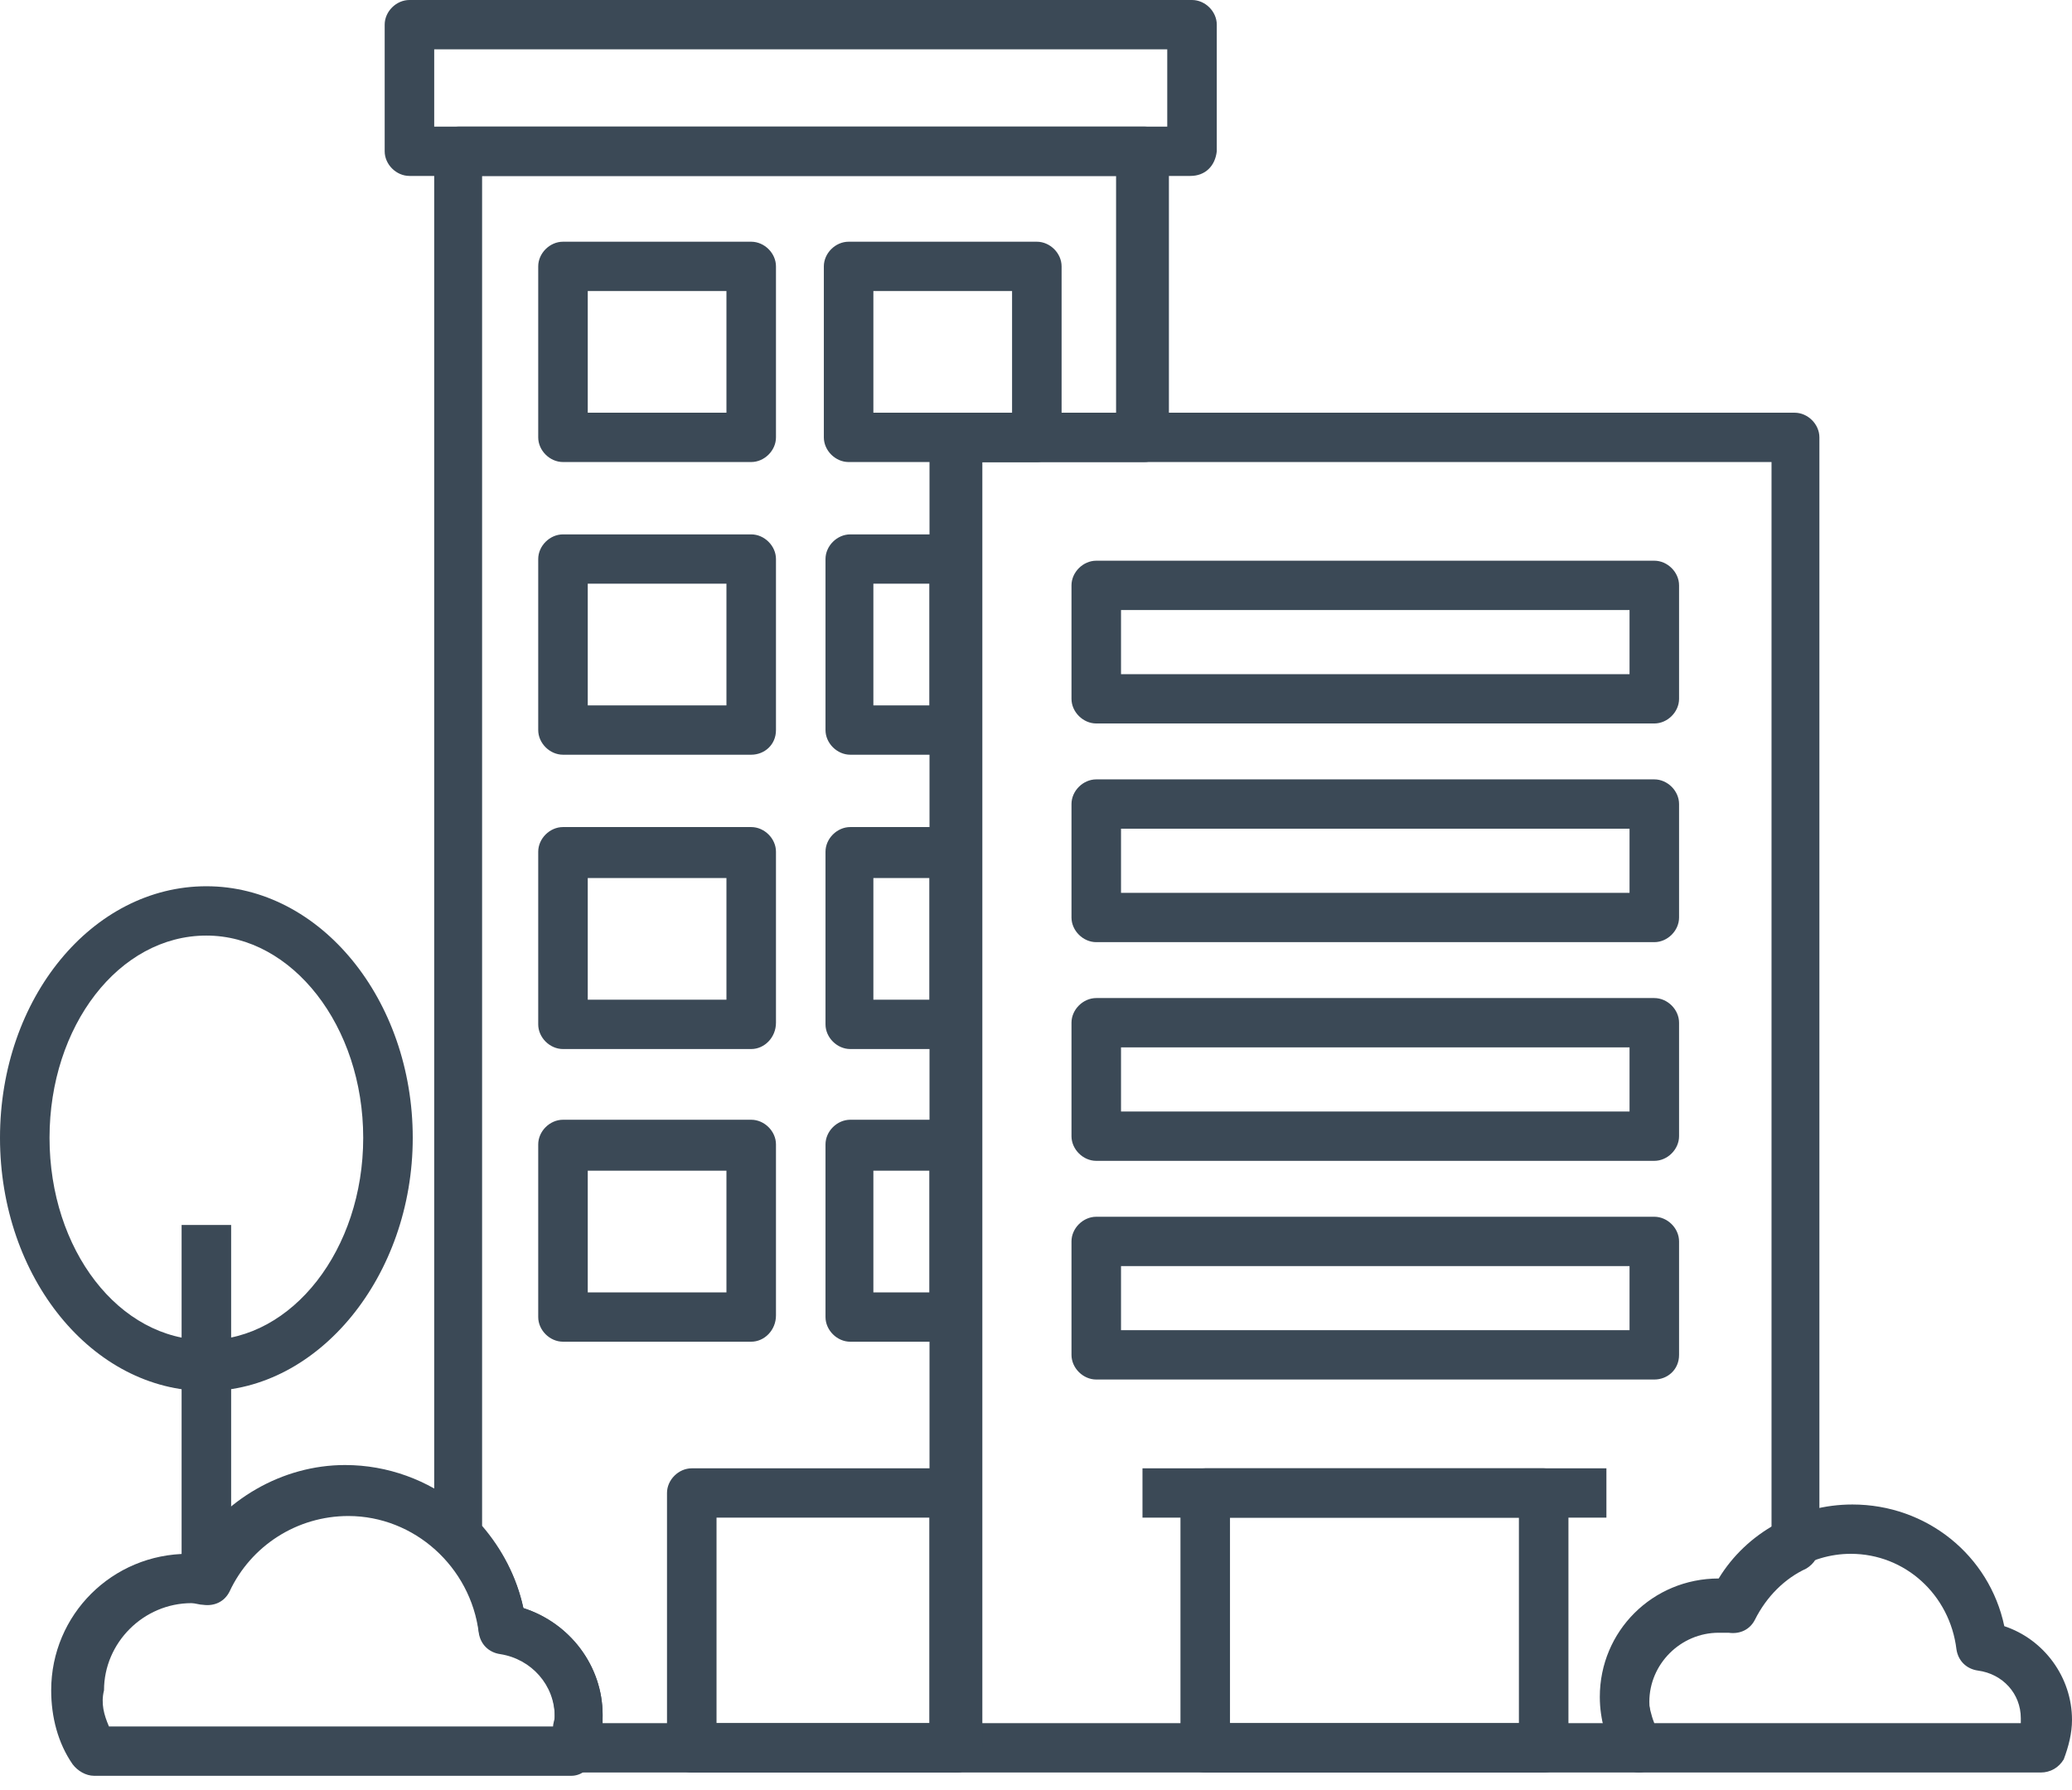 <svg width="125" height="108" viewBox="0 0 125 108" fill="none" xmlns="http://www.w3.org/2000/svg">
<path d="M45.319 80.952H33.964C33.167 80.952 32.47 80.258 32.47 79.464V69.048C32.47 68.254 33.167 67.56 33.964 67.56H45.319C46.115 67.56 46.813 68.254 46.813 69.048V79.365C46.813 80.258 46.115 80.952 45.319 80.952ZM35.458 77.976H43.825V70.635H35.458V77.976Z" fill="#3B4956"/>
<path d="M45.319 63.294H33.964C33.167 63.294 32.47 62.599 32.47 61.806V51.389C32.47 50.595 33.167 49.901 33.964 49.901H45.319C46.115 49.901 46.813 50.595 46.813 51.389V61.706C46.813 62.599 46.115 63.294 45.319 63.294ZM35.458 60.318H43.825V52.976H35.458V60.318Z" fill="#3B4956"/>
<path d="M45.319 45.536H33.964C33.167 45.536 32.47 44.841 32.47 44.048V33.73C32.47 32.937 33.167 32.242 33.964 32.242H45.319C46.115 32.242 46.813 32.937 46.813 33.73V44.048C46.813 44.941 46.115 45.536 45.319 45.536ZM35.458 42.56H43.825V35.218H35.458V42.56Z" fill="#3B4956"/>
<path d="M45.319 27.877H33.964C33.167 27.877 32.47 27.183 32.47 26.389V16.072C32.47 15.278 33.167 14.584 33.964 14.584H45.319C46.115 14.584 46.813 15.278 46.813 16.072V26.389C46.813 27.183 46.115 27.877 45.319 27.877ZM35.458 24.901H43.825V17.56H35.458V24.901Z" fill="#3B4956"/>
<path d="M62.55 27.877H51.195C50.398 27.877 49.701 27.183 49.701 26.389V16.072C49.701 15.278 50.398 14.584 51.195 14.584H62.55C63.347 14.584 64.044 15.278 64.044 16.072V26.389C64.044 27.183 63.347 27.877 62.55 27.877ZM52.689 24.901H61.056V17.56H52.689V24.901Z" fill="#3B4956"/>
<path d="M57.669 80.953H51.295C50.498 80.953 49.801 80.258 49.801 79.464V69.048C49.801 68.254 50.498 67.56 51.295 67.56H57.669C58.466 67.56 59.163 68.254 59.163 69.048V79.365C59.163 80.258 58.466 80.953 57.669 80.953ZM52.689 77.976H56.076V70.635H52.689V77.976ZM57.669 63.294H51.295C50.498 63.294 49.801 62.599 49.801 61.806V51.389C49.801 50.595 50.498 49.901 51.295 49.901H57.669C58.466 49.901 59.163 50.595 59.163 51.389V61.706C59.163 62.599 58.466 63.294 57.669 63.294ZM52.689 60.318H56.076V52.976H52.689V60.318ZM57.669 45.536H51.295C50.498 45.536 49.801 44.841 49.801 44.048V33.73C49.801 32.937 50.498 32.242 51.295 32.242H57.669C58.466 32.242 59.163 32.937 59.163 33.73V44.048C59.163 44.941 58.466 45.536 57.669 45.536ZM52.689 42.56H56.076V35.218H52.689V42.56Z" fill="#3B4956"/>
<path d="M99.801 43.651H66.135C65.339 43.651 64.641 42.957 64.641 42.163V35.318C64.641 34.524 65.339 33.83 66.135 33.83H99.801C100.598 33.83 101.295 34.524 101.295 35.318V42.163C101.295 42.957 100.598 43.651 99.801 43.651ZM67.629 40.675H98.307V36.806H67.629V40.675Z" fill="#3B4956"/>
<path d="M99.801 56.845H66.135C65.339 56.845 64.641 56.151 64.641 55.357V48.512C64.641 47.718 65.339 47.024 66.135 47.024H99.801C100.598 47.024 101.295 47.718 101.295 48.512V55.357C101.295 56.151 100.598 56.845 99.801 56.845ZM67.629 53.869H98.307V50H67.629V53.869Z" fill="#3B4956"/>
<path d="M99.801 70.04H66.135C65.339 70.04 64.641 69.345 64.641 68.552V61.706C64.641 60.913 65.339 60.218 66.135 60.218H99.801C100.598 60.218 101.295 60.913 101.295 61.706V68.552C101.295 69.345 100.598 70.04 99.801 70.04ZM67.629 67.064H98.307V63.194H67.629V67.064Z" fill="#3B4956"/>
<path d="M99.801 83.234H66.135C65.339 83.234 64.641 82.54 64.641 81.746V74.901C64.641 74.107 65.339 73.413 66.135 73.413H99.801C100.598 73.413 101.295 74.107 101.295 74.901V81.746C101.295 82.639 100.598 83.234 99.801 83.234ZM67.629 80.258H98.307V76.389H67.629V80.258Z" fill="#3B4956"/>
<path d="M93.127 106.944H72.709C71.912 106.944 71.215 106.25 71.215 105.456V90.079C71.215 89.286 71.912 88.591 72.709 88.591H93.127C93.924 88.591 94.621 89.286 94.621 90.079V105.556C94.621 106.349 93.924 106.944 93.127 106.944ZM74.203 103.968H91.633V91.567H74.203V103.968Z" fill="#3B4956"/>
<path d="M57.669 106.944H41.733C40.936 106.944 40.239 106.25 40.239 105.456V90.079C40.239 89.286 40.936 88.591 41.733 88.591H57.57C58.367 88.591 59.064 89.286 59.064 90.079V105.556C59.163 106.349 58.466 106.944 57.669 106.944ZM43.227 103.968H56.076V91.567H43.227V103.968Z" fill="#3B4956"/>
<path d="M71.813 10.615H24.701C23.904 10.615 23.207 9.921 23.207 9.127V1.488C23.207 0.694 23.904 0 24.701 0H71.912C72.709 0 73.406 0.694 73.406 1.488V9.127C73.307 10.02 72.709 10.615 71.813 10.615ZM26.195 7.639H70.418V2.976H26.195V7.639Z" fill="#3B4956"/>
<path d="M96.912 88.591H68.924V91.567H96.912V88.591Z" fill="#3B4956"/>
<path d="M13.944 73.909H10.956V94.841H13.944V73.909Z" fill="#3B4956"/>
<path d="M12.45 83.928C5.578 83.928 0 77.083 0 68.651C0 60.218 5.578 53.472 12.45 53.472C19.323 53.472 24.9 60.317 24.9 68.651C24.9 76.984 19.223 83.928 12.45 83.928ZM12.45 56.448C7.171 56.448 2.988 61.905 2.988 68.651C2.988 75.397 7.171 80.853 12.45 80.853C17.63 80.853 21.912 75.397 21.912 68.651C21.912 61.905 17.63 56.448 12.45 56.448Z" fill="#3B4956"/>
<path d="M123.108 106.945H98.904C98.406 106.945 97.908 106.647 97.61 106.25C96.912 105.06 96.514 103.77 96.514 102.381C96.514 98.413 99.701 95.238 103.685 95.238C105.378 92.46 108.466 90.774 111.753 90.774C116.235 90.774 120.02 93.849 120.916 98.115C123.307 98.909 125 101.191 125 103.77C125 104.564 124.801 105.357 124.502 106.151C124.203 106.647 123.705 106.945 123.108 106.945ZM99.801 103.968H121.912C121.912 103.869 121.912 103.77 121.912 103.671C121.912 102.183 120.817 100.992 119.323 100.794C118.626 100.695 118.127 100.199 118.028 99.504C117.629 96.23 114.94 93.75 111.653 93.75C109.163 93.75 106.873 95.238 105.777 97.421C105.478 98.016 104.88 98.314 104.183 98.214C103.984 98.214 103.785 98.214 103.586 98.214C101.295 98.214 99.402 100.099 99.402 102.381C99.502 102.976 99.602 103.472 99.801 103.968Z" fill="#3B4956"/>
<path d="M98.805 106.945H57.669C56.873 106.945 56.175 106.25 56.175 105.456V26.389C56.175 25.595 56.873 24.901 57.669 24.901H108.267C109.064 24.901 109.761 25.595 109.761 26.389V93.254C109.761 93.849 109.462 94.345 108.964 94.643C107.669 95.238 106.574 96.329 105.876 97.718C105.578 98.314 104.98 98.611 104.283 98.512C104.084 98.512 103.884 98.512 103.685 98.512C101.394 98.512 99.502 100.397 99.502 102.679C99.502 103.472 99.701 104.167 100.1 104.861C100.398 105.357 100.398 105.853 100.1 106.349C99.9 106.647 99.402 106.945 98.805 106.945ZM59.163 103.968H96.713C96.614 103.472 96.614 102.976 96.614 102.579C96.614 98.611 99.801 95.437 103.785 95.437C104.582 94.147 105.578 93.155 106.873 92.361V27.877H59.163V103.968Z" fill="#3B4956"/>
<path d="M34.462 107.143H5.677C5.179 107.143 4.681 106.845 4.382 106.449C3.486 105.159 3.088 103.572 3.088 101.984C3.088 97.421 6.773 93.75 11.355 93.75C11.355 93.75 11.355 93.75 11.454 93.75C13.446 90.476 17.032 88.393 20.817 88.393C25.996 88.393 30.478 92.064 31.574 97.024C34.363 97.917 36.355 100.496 36.355 103.472C36.355 104.465 36.155 105.357 35.757 106.151C35.558 106.746 35.06 107.143 34.462 107.143ZM6.574 104.167H33.367C33.367 103.968 33.466 103.77 33.466 103.572C33.466 101.687 32.072 100.099 30.179 99.802C29.482 99.703 28.984 99.207 28.884 98.512C28.387 94.544 25 91.469 21.016 91.469C17.928 91.469 15.139 93.254 13.845 96.032C13.546 96.627 12.948 96.925 12.251 96.826C12.052 96.826 11.753 96.726 11.554 96.726C8.665 96.726 6.275 99.107 6.275 101.984C6.076 102.778 6.275 103.472 6.574 104.167Z" fill="#3B4956"/>
<path d="M57.669 106.944H34.462C33.964 106.944 33.466 106.746 33.267 106.25C32.968 105.853 32.968 105.357 33.167 104.861C33.367 104.365 33.466 103.968 33.466 103.472C33.466 101.587 32.072 100 30.179 99.702C29.482 99.603 28.984 99.107 28.884 98.412C28.685 96.627 27.888 95.04 26.594 93.75C26.295 93.452 26.195 93.055 26.195 92.659V9.127C26.195 8.333 26.892 7.639 27.689 7.639H69.024C69.821 7.639 70.518 8.333 70.518 9.127V26.389C70.518 27.182 69.821 27.877 69.024 27.877H59.263V105.456C59.163 106.349 58.466 106.944 57.669 106.944ZM36.355 103.968H56.076V26.389C56.076 25.595 56.773 24.901 57.57 24.901H67.331V10.615H29.084V92.063C30.279 93.452 31.175 95.139 31.574 97.024C34.362 97.916 36.355 100.496 36.355 103.472C36.355 103.67 36.355 103.869 36.355 103.968Z" fill="#3B4956"/>
</svg>
